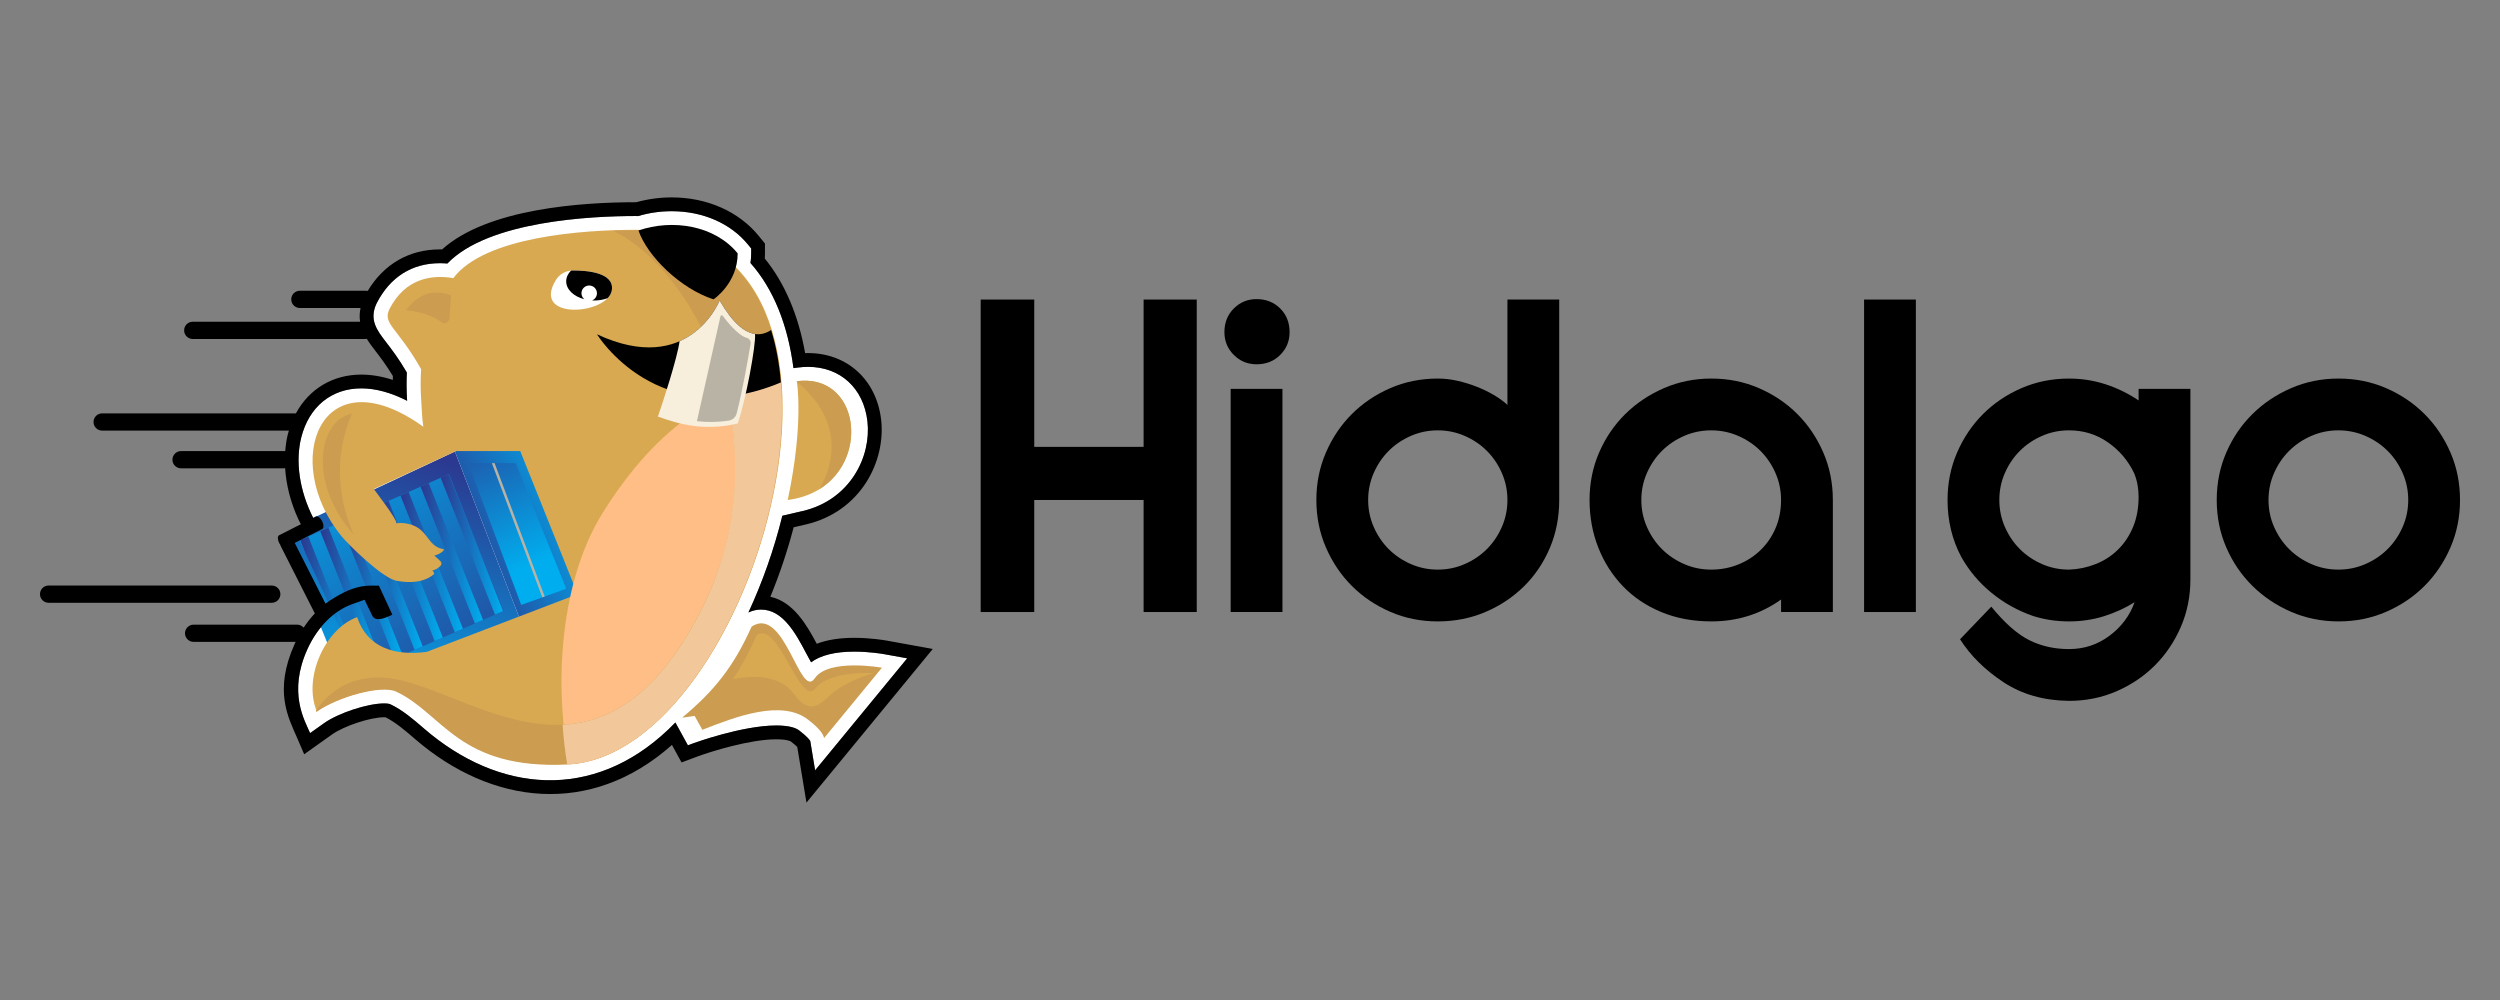 <?xml version="1.0" encoding="UTF-8"?>
<!DOCTYPE svg PUBLIC "-//W3C//DTD SVG 1.1//EN" "http://www.w3.org/Graphics/SVG/1.1/DTD/svg11.dtd">
<svg version="1.1" xmlns="http://www.w3.org/2000/svg" xmlns:xlink="http://www.w3.org/1999/xlink" x="0" y="0" width="500" height="200" viewBox="0, 0, 500, 200">
  <rect x="0" y="0" width="500" height="200" fill="#808080" stroke="none"/>
  <defs>
    <linearGradient id="Gradient_1" gradientUnits="userSpaceOnUse" x1="90.494" y1="91.719" x2="74.994" y2="143.719">
      <stop offset="0.016" stop-color="#2B3990"/>
      <stop offset="0.995" stop-color="#00AEEF"/>
    </linearGradient>
    <linearGradient id="Gradient_2" gradientUnits="userSpaceOnUse" x1="90.086" y1="114.873" x2="119.753" y2="102.873">
      <stop offset="0.016" stop-color="#2B3990"/>
      <stop offset="0.995" stop-color="#00AEEF"/>
    </linearGradient>
    <linearGradient id="Gradient_3" gradientUnits="userSpaceOnUse" x1="103.718" y1="143.403" x2="58.108" y2="85.807">
      <stop offset="0.016" stop-color="#2B3990"/>
      <stop offset="0.995" stop-color="#00AEEF"/>
    </linearGradient>
    <linearGradient id="Gradient_4" gradientUnits="userSpaceOnUse" x1="68.067" y1="117.746" x2="80.525" y2="117.746">
      <stop offset="0.016" stop-color="#2B3990"/>
      <stop offset="0.995" stop-color="#00AEEF"/>
    </linearGradient>
    <linearGradient id="Gradient_5" gradientUnits="userSpaceOnUse" x1="60.043" y1="120.988" x2="72.486" y2="120.988">
      <stop offset="0.016" stop-color="#2B3990"/>
      <stop offset="0.995" stop-color="#00AEEF"/>
    </linearGradient>
    <linearGradient id="Gradient_6" gradientUnits="userSpaceOnUse" x1="72.078" y1="115.973" x2="84.545" y2="115.973">
      <stop offset="0.016" stop-color="#2B3990"/>
      <stop offset="0.995" stop-color="#00AEEF"/>
    </linearGradient>
    <linearGradient id="Gradient_7" gradientUnits="userSpaceOnUse" x1="64.055" y1="119.517" x2="76.505" y2="119.517">
      <stop offset="0.016" stop-color="#2B3990"/>
      <stop offset="0.995" stop-color="#00AEEF"/>
    </linearGradient>
    <linearGradient id="Gradient_8" gradientUnits="userSpaceOnUse" x1="76.09" y1="114.199" x2="88.564" y2="114.199">
      <stop offset="0.016" stop-color="#2B3990"/>
      <stop offset="0.995" stop-color="#00AEEF"/>
    </linearGradient>
    <linearGradient id="Gradient_9" gradientUnits="userSpaceOnUse" x1="80.102" y1="112.426" x2="92.584" y2="112.426">
      <stop offset="0.016" stop-color="#2B3990"/>
      <stop offset="0.995" stop-color="#00AEEF"/>
    </linearGradient>
    <linearGradient id="Gradient_10" gradientUnits="userSpaceOnUse" x1="88.125" y1="108.881" x2="100.623" y2="108.881">
      <stop offset="0.016" stop-color="#2B3990"/>
      <stop offset="0.995" stop-color="#00AEEF"/>
    </linearGradient>
    <linearGradient id="Gradient_11" gradientUnits="userSpaceOnUse" x1="84.114" y1="110.653" x2="96.604" y2="110.653">
      <stop offset="0.016" stop-color="#2B3990"/>
      <stop offset="0.995" stop-color="#00AEEF"/>
    </linearGradient>
    <linearGradient id="Gradient_12" gradientUnits="userSpaceOnUse" x1="91.799" y1="79.714" x2="106.549" y2="113.339">
      <stop offset="0.016" stop-color="#2B3990"/>
      <stop offset="0.995" stop-color="#00AEEF"/>
    </linearGradient>
  </defs>
  <g id="Layer_1">
    <g>
      <path d="M163.023,154.066 L162.053,148.197 C161.95,148.021 161.488,147.351 159.824,146.08 C159.238,145.631 157.97,145.098 155.261,145.098 C148.415,145.098 138.768,148.623 138.673,148.659 L137.582,149.065 L135.079,144.501 C134.662,144.929 134.227,145.364 133.787,145.784 L133.68,145.888 C118.589,160.255 99.802,158.652 84.838,145.738 C82.607,143.81 80.504,141.996 78.019,140.828 C78.015,140.826 77.698,140.687 76.824,140.687 C73.506,140.687 67.666,142.611 64.806,144.644 L62.022,146.624 C60.934,144.093 57.55,138.501 61.491,129.819 C63.484,125.428 66.746,122.153 70.441,120.833 L72.908,119.952 L74.423,123.065 C75.159,124.833 78.207,122.98 78.471,122.945 L75.783,117.13 C75.752,117.134 75.725,117.14 75.69,117.14 C73.315,117.109 70.733,116.765 65.095,120.72 L58.947,108.582 L64.445,105.797 C64.786,105.625 64.782,104.931 64.435,104.244 C64.087,103.557 63.529,103.141 63.187,103.314 L62.645,103.589 C59.822,98.023 59.073,92.168 60.249,87.502 C61.8,81.348 66.292,77.674 72.266,77.674 C75.112,77.674 78.185,78.508 81.429,80.16 C81.3,78.262 81.281,76.359 81.37,74.502 C79.736,71.699 78.319,69.859 77.272,68.502 C75.383,66.053 73.754,63.939 75.34,60.633 C78.034,55.391 82.4,52.639 87.982,52.639 C88.469,52.639 88.97,52.66 89.478,52.703 C97.677,44.144 118.452,43.205 127.136,43.205 C127.3,43.205 127.461,43.209 127.621,43.215 C129.784,42.569 132.044,42.24 134.34,42.24 C140.579,42.24 146.148,44.678 149.616,48.929 L150.237,49.691 L150.237,50.675 C150.237,51.327 150.19,51.964 150.096,52.603 C154.679,57.757 157.584,64.994 158.693,73.628 L159.538,73.513 C160.251,73.419 160.95,73.372 161.622,73.372 C168.071,73.372 172.729,77.649 173.489,84.268 C174.298,91.317 170.03,99.998 160.529,102.207 L156.472,103.15 C154.83,109.832 152.51,116.402 149.686,122.496 C150.504,122.111 151.348,121.912 152.204,121.912 C156.61,121.912 159.183,126.769 161.249,130.674 C161.513,131.172 161.87,131.848 162.218,132.459 C164.152,131.039 167.047,130.324 170.859,130.324 C173.908,130.324 176.529,130.777 176.818,130.828 L181.441,131.666 L163.023,154.066 z" fill="#FFFFFF"/>
      <g>
        <path d="M228.723,59.911 L239.348,59.911 L239.348,122.405 L228.723,122.405 L228.723,99.996 L206.85,99.996 L206.85,122.405 L196.137,122.405 L196.137,59.911 L206.85,59.911 L206.85,89.372 L228.723,89.372 L228.723,59.911 z" fill="#000000"/>
        <path d="M244.883,66.428 C244.883,64.524 245.508,62.947 246.758,61.697 C248.008,60.447 249.526,59.822 251.312,59.822 C253.216,59.822 254.793,60.447 256.043,61.697 C257.293,62.947 257.918,64.524 257.918,66.428 C257.918,68.214 257.293,69.732 256.043,70.982 C254.793,72.232 253.216,72.857 251.312,72.857 C249.526,72.857 248.008,72.232 246.758,70.982 C245.508,69.732 244.883,68.214 244.883,66.428 z M246.133,77.767 L256.489,77.767 L256.489,122.406 L246.133,122.406 L246.133,77.767 z" fill="#000000"/>
        <path d="M311.842,99.996 C311.842,103.449 311.217,106.647 309.967,109.594 C308.717,112.541 306.99,115.1 304.789,117.272 C302.586,119.446 300.013,121.156 297.066,122.406 C294.119,123.656 290.95,124.281 287.557,124.281 C284.164,124.281 280.995,123.64 278.049,122.361 C275.103,121.082 272.543,119.356 270.371,117.183 C268.197,115.011 266.473,112.452 265.193,109.505 C263.912,106.559 263.273,103.389 263.273,99.996 C263.273,96.603 263.912,93.434 265.193,90.488 C266.472,87.542 268.197,84.983 270.371,82.81 C272.543,80.638 275.102,78.913 278.049,77.632 C280.995,76.353 284.164,75.712 287.557,75.712 C288.866,75.712 290.176,75.861 291.486,76.158 C292.795,76.457 294.059,76.843 295.28,77.319 C296.5,77.796 297.646,78.345 298.718,78.97 C299.79,79.595 300.711,80.264 301.486,80.979 L301.486,59.91 L311.842,59.91 L311.842,99.996 z M301.485,99.996 C301.485,98.093 301.113,96.291 300.369,94.595 C299.624,92.899 298.628,91.426 297.379,90.176 C296.129,88.926 294.655,87.93 292.96,87.186 C291.263,86.442 289.462,86.07 287.558,86.07 C285.653,86.07 283.853,86.442 282.158,87.186 C280.461,87.93 278.988,88.926 277.738,90.176 C276.488,91.426 275.491,92.899 274.748,94.595 C274.003,96.291 273.632,98.093 273.632,99.996 C273.632,101.902 274.003,103.701 274.748,105.397 C275.491,107.093 276.488,108.567 277.738,109.817 C278.988,111.067 280.461,112.064 282.158,112.807 C283.853,113.552 285.653,113.923 287.558,113.923 C289.462,113.923 291.263,113.552 292.96,112.807 C294.655,112.064 296.129,111.067 297.379,109.817 C298.628,108.567 299.624,107.093 300.369,105.397 C301.113,103.701 301.485,101.902 301.485,99.996 z" fill="#000000"/>
        <path d="M317.912,99.996 C317.912,96.603 318.551,93.434 319.832,90.488 C321.11,87.542 322.851,84.983 325.055,82.81 C327.256,80.638 329.831,78.913 332.778,77.632 C335.724,76.353 338.893,75.712 342.286,75.712 C345.679,75.712 348.848,76.353 351.794,77.632 C354.74,78.912 357.299,80.638 359.473,82.81 C361.645,84.983 363.369,87.541 364.651,90.488 C365.93,93.434 366.57,96.603 366.57,99.996 L366.57,122.405 L356.214,122.405 L356.214,119.905 C352.108,122.821 347.465,124.28 342.287,124.28 C338.596,124.28 335.248,123.655 332.243,122.405 C329.237,121.155 326.677,119.429 324.565,117.227 C322.452,115.026 320.815,112.451 319.655,109.504 C318.492,106.559 317.912,103.389 317.912,99.996 z M328.268,99.996 C328.268,101.902 328.64,103.701 329.387,105.397 C330.133,107.093 331.133,108.567 332.387,109.817 C333.641,111.067 335.118,112.064 336.821,112.807 C338.522,113.552 340.329,113.923 342.24,113.923 C344.151,113.923 345.956,113.581 347.658,112.897 C349.36,112.213 350.852,111.245 352.137,109.996 C353.42,108.746 354.42,107.272 355.137,105.576 C355.855,103.88 356.212,102.02 356.212,99.996 C356.212,98.093 355.839,96.291 355.093,94.595 C354.346,92.899 353.346,91.426 352.092,90.176 C350.838,88.926 349.361,87.93 347.658,87.186 C345.955,86.442 344.151,86.07 342.24,86.07 C340.329,86.07 338.522,86.442 336.821,87.186 C335.119,87.93 333.641,88.926 332.387,90.176 C331.133,91.426 330.133,92.899 329.387,94.595 C328.64,96.291 328.268,98.093 328.268,99.996 z" fill="#000000"/>
        <path d="M372.817,59.911 L383.172,59.911 L383.172,122.405 L372.817,122.405 L372.817,59.911 z" fill="#000000"/>
        <path d="M413.795,75.713 C416.354,75.713 418.809,76.101 421.16,76.873 C423.511,77.647 425.698,78.719 427.722,80.088 L427.722,77.767 L438.078,77.767 L438.078,115.888 C438.078,119.281 437.438,122.451 436.159,125.397 C434.878,128.342 433.153,130.901 430.981,133.075 C428.807,135.247 426.249,136.972 423.302,138.253 C420.356,139.532 417.187,140.173 413.794,140.173 C408.734,140.112 404.359,138.862 400.67,136.423 C396.979,133.982 394.093,131.125 392.01,127.853 L398.26,121.335 C400.938,124.607 403.467,126.84 405.848,128.03 C408.229,129.22 410.877,129.816 413.794,129.816 C416.829,129.816 419.537,128.923 421.918,127.137 C424.298,125.352 425.965,123.119 426.918,120.442 C425.012,121.633 422.959,122.569 420.758,123.254 C418.555,123.938 416.234,124.281 413.794,124.281 C411.294,124.281 408.913,123.924 406.651,123.21 C403.556,122.139 400.773,120.592 398.304,118.567 C395.833,116.545 393.825,114.163 392.277,111.424 C390.432,107.973 389.509,104.163 389.509,99.996 C389.509,96.603 390.149,93.434 391.429,90.488 C392.708,87.542 394.434,84.983 396.607,82.81 C398.779,80.638 401.339,78.913 404.286,77.632 C407.233,76.353 410.402,75.713 413.795,75.713 z M399.867,99.996 C399.867,101.902 400.238,103.701 400.983,105.397 C401.727,107.093 402.724,108.567 403.974,109.817 C405.223,111.067 406.697,112.064 408.393,112.807 C410.089,113.552 411.889,113.923 413.794,113.923 C415.638,113.864 417.424,113.492 419.15,112.807 C420.876,112.123 422.379,111.142 423.659,109.861 C424.938,108.583 425.935,107.064 426.65,105.308 C427.364,103.553 427.72,101.574 427.72,99.37 C427.72,97.644 427.422,96.067 426.827,94.639 C425.636,92.139 423.895,90.086 421.604,88.479 C419.312,86.873 416.708,86.069 413.792,86.069 C411.887,86.069 410.087,86.441 408.391,87.185 C406.695,87.929 405.221,88.925 403.972,90.175 C402.722,91.425 401.725,92.898 400.981,94.594 C400.238,96.291 399.867,98.093 399.867,99.996 z" fill="#000000"/>
        <path d="M443.345,99.996 C443.345,96.603 443.985,93.434 445.265,90.488 C446.544,87.542 448.286,84.983 450.488,82.81 C452.689,80.638 455.264,78.913 458.211,77.632 C461.157,76.353 464.326,75.712 467.719,75.712 C471.112,75.712 474.282,76.353 477.228,77.632 C480.174,78.912 482.733,80.638 484.906,82.81 C487.078,84.983 488.803,87.541 490.084,90.488 C491.363,93.434 492.004,96.603 492.004,99.996 C492.004,103.389 491.363,106.559 490.084,109.505 C488.804,112.451 487.078,115.011 484.906,117.183 C482.733,119.356 480.175,121.081 477.228,122.361 C474.281,123.641 471.112,124.281 467.719,124.281 C464.326,124.281 461.157,123.64 458.211,122.361 C455.265,121.082 452.69,119.356 450.488,117.183 C448.286,115.011 446.545,112.452 445.265,109.505 C443.984,106.559 443.345,103.389 443.345,99.996 z M453.702,99.996 C453.702,101.902 454.074,103.701 454.82,105.397 C455.566,107.093 456.567,108.567 457.821,109.817 C459.075,111.067 460.551,112.064 462.254,112.807 C463.956,113.552 465.763,113.923 467.674,113.923 C469.585,113.923 471.39,113.552 473.092,112.807 C474.794,112.064 476.271,111.067 477.525,109.817 C478.779,108.567 479.78,107.093 480.526,105.397 C481.272,103.701 481.646,101.902 481.646,99.996 C481.646,98.093 481.272,96.291 480.526,94.595 C479.78,92.899 478.779,91.426 477.525,90.176 C476.271,88.926 474.795,87.93 473.092,87.186 C471.389,86.442 469.585,86.07 467.674,86.07 C465.763,86.07 463.956,86.442 462.254,87.186 C460.552,87.93 459.075,88.926 457.821,90.176 C456.567,91.426 455.566,92.899 454.82,94.595 C454.074,96.291 453.702,98.093 453.702,99.996 z" fill="#000000"/>
      </g>
      <path d="M176.384,77.657" fill="#D8A951"/>
      <path d="M62.643,103.588 L57.495,108.996 L67.65,133.965 L90.223,136.142 L106.686,130.823 L90.978,90.31 z" fill="url(#Gradient_1)"/>
      <path d="M114.495,85.384 L91.188,90.212 L90.978,90.31 L106.686,130.823 L125.745,124.665 z" fill="url(#Gradient_2)"/>
      <path d="M89.791,94.812 L100.745,122.163 L72.245,134.663 L59.888,108.103 z" fill="url(#Gradient_3)"/>
      <g>
        <path d="M69.689,103.747 L68.067,104.468 L78.899,131.744 L80.525,131.031 z" fill="url(#Gradient_4)"/>
        <path d="M61.666,107.312 L60.043,108.034 L61.143,110.804 L72.244,134.663 L72.486,134.557 z" fill="url(#Gradient_5)"/>
        <path d="M73.701,101.964 L72.078,102.684 L82.918,129.981 L84.545,129.267 z" fill="url(#Gradient_6)"/>
        <path d="M65.678,105.529 L64.055,106.251 L74.879,133.507 L76.505,132.794 z" fill="url(#Gradient_7)"/>
        <path d="M77.713,100.181 L76.09,100.901 L86.938,128.219 L88.564,127.505 z" fill="url(#Gradient_8)"/>
        <path d="M81.724,98.397 L80.102,99.119 L90.958,126.455 L92.584,125.742 z" fill="url(#Gradient_9)"/>
        <path d="M89.748,94.831 L88.125,95.553 L98.997,122.93 L100.623,122.216 z" fill="url(#Gradient_10)"/>
        <path d="M85.736,96.614 L84.114,97.335 L94.977,124.692 L96.604,123.978 z" fill="url(#Gradient_11)"/>
      </g>
      <path d="M127.192,45.962 C116.445,45.962 96.876,47.365 90.664,55.622 C86.295,54.895 81.056,55.656 77.884,61.823 C76.452,64.809 79.53,65.507 84.224,73.837 L84.227,73.833 C84.095,75.811 84.092,77.874 84.24,80.026 C84.364,81.833 84.39,83.611 84.664,85.343 C64.056,70.614 56.033,92.284 68.326,107.271 C69.603,108.829 76.561,115.766 79.405,116.178 C80.095,116.277 84.111,117.107 86.764,114.855 C86.961,114.688 86.686,114.34 86.474,114.095 C87.129,113.982 87.702,113.549 88.084,113.182 C88.218,113.053 88.292,112.874 88.286,112.689 C88.281,112.503 88.198,112.328 88.057,112.208 C87.573,111.794 87.267,111.448 86.862,111.113 C87.815,110.934 89.244,109.934 88.602,109.817 C85.171,109.195 85.765,105.347 81.069,104.667 C80.455,104.578 79.85,104.582 79.268,104.662 C79.569,104.06 74.753,97.804 74.753,97.804 L91.187,90.212 L104.05,90.212 L115.52,118.832 L85.346,130.372 C78.95,131.22 73.46,129.542 71.423,123.431 C64.986,125.728 60.549,135.706 63.377,142.28 C67.585,139.287 76.385,136.813 79.363,138.215 C88.76,142.638 91.808,153.836 113.628,152.782 C151.322,150.963 180.982,45.962 127.192,45.962 z M122.376,57.972 C121.73,62.98 106.102,64.204 111.196,55.974 C111.915,54.81 113.185,54.101 114.552,54.099 C117.566,54.089 122.818,54.556 122.376,57.972 z" fill="#D8A951"/>
      <path d="M162.935,135.677 C160.003,140.007 156.909,120.966 150.33,125.316 C146.779,133.191 143.016,138.039 136.428,143.529 C136.428,143.529 138.55,143.256 138.928,143.183 L140.47,145.964 C147.185,143.306 156.301,139.868 161.557,143.888 C163.877,145.663 164.683,146.839 164.811,147.62 L176.384,133.544 C176.384,133.544 165.695,131.604 162.935,135.677 z" fill="#CC9C50"/>
      <path d="M120.512,102.62 C111.267,117.481 111.018,139.71 113.97,152.854 C137.737,151.18 158.169,108.692 156.275,77.819 C145.016,76.349 131.604,84.786 120.512,102.62 z" fill="#FFBE85"/>
      <path d="M127.076,46.077 C125.72,46.077 124.223,46.1 122.631,46.155 C138.741,53.854 157.935,88.696 139.662,123.141 C120.18,159.862 96.561,140.037 80.528,136.145 C71.155,133.87 65.911,138.174 63.168,142.143 C63.201,142.227 63.229,142.311 63.265,142.393 C67.473,139.399 76.273,136.928 79.251,138.329 C88.647,142.751 91.697,153.95 113.515,152.895 C151.206,151.077 180.867,46.077 127.076,46.077 z" fill="#CC9C50"/>
      <path d="M156.158,76.247 C152.845,76.745 149.088,77.448 145.355,79.28 C148.375,92.249 147.708,107.975 139.662,123.141 C131.082,139.313 121.701,144.514 112.518,144.944 C112.713,147.77 113.028,150.448 113.443,152.897 C113.467,152.897 113.49,152.897 113.514,152.895 C137.883,151.72 158.885,107.423 156.158,76.247 z" fill="#F2C799"/>
      <path d="M127.695,46.095 C129.45,51.224 136.087,57.741 142.708,59.87 C142.708,59.87 147.535,56.651 147.535,50.675 C142.92,45.017 134.432,43.778 127.695,46.095 z" fill="#000000"/>
      <path d="M159.357,76.247 C159.357,76.247 160.837,84.481 157.546,99.997 C174.701,97.798 173.667,74.35 159.357,76.247 z" fill="#D8A951"/>
      <path d="M156.18,76.487 C155.871,72.78 155.231,69.258 154.221,66.012 C151.492,67.795 148.001,67.147 143.922,60.098 C143.922,60.098 137.894,75.481 119.389,66.854 C119.389,66.854 131.572,86.765 156.18,76.487 z" fill="#000000"/>
      <path d="M114.553,54.099 C114.433,54.099 114.315,54.111 114.196,54.122 C113.592,54.733 113.24,55.472 113.24,56.265 C113.24,57.908 114.753,59.306 116.875,59.851 C116.521,59.568 116.291,59.136 116.291,58.648 C116.291,57.793 116.985,57.099 117.841,57.099 C118.697,57.099 119.39,57.792 119.39,58.648 C119.39,59.3 118.986,59.857 118.416,60.084 C118.557,60.092 118.699,60.1 118.844,60.1 C119.818,60.1 120.733,59.93 121.531,59.631 C121.993,59.143 122.299,58.588 122.378,57.973 C122.818,54.556 117.566,54.089 114.553,54.099 z" fill="#000000"/>
      <path d="M90.223,59.118 C90.223,59.118 85.282,56.481 81.219,62.046 C81.219,62.046 85.581,62.335 88.241,64.405 C88.556,64.651 88.964,64.694 89.309,64.522 C89.654,64.35 89.884,63.987 89.91,63.571 C90.009,61.972 90.135,60.056 90.223,59.118 z" fill="#CC9C50"/>
      <path d="M147.535,84.696 C149.141,80.206 151.223,68.938 151.006,66.801 C148.918,66.502 146.541,64.625 143.922,60.098 C143.922,60.098 141.722,65.692 135.919,68.239 C135.456,71.61 132.52,80.661 131.572,83.317 C136.007,84.919 140.979,86.243 147.535,84.696 z" fill="#F7EEDC"/>
      <path d="M145.765,84.114 C146.522,83.998 147.137,83.441 147.328,82.699 C148.561,77.892 149.683,71.381 150.118,68.747 C150.204,68.224 149.88,67.719 149.368,67.579 C147.6,67.1 145.356,64.262 144.536,63.153 C144.478,63.075 144.381,63.038 144.286,63.058 C144.191,63.078 144.117,63.151 144.097,63.246 L139.389,84.236 C141.346,84.465 143.455,84.467 145.765,84.114 z" fill="#B9B3A5"/>
      <path d="M163.064,137.681 C159.98,141.515 155.597,123.786 151.339,127.05 C149.782,130.505 148.351,133.198 146.596,135.827 C150.161,135.075 155.918,134.874 158.697,138.714 C162.604,144.118 164.874,139.577 167.431,137.909 C171.396,135.325 174.851,134.638 174.851,134.638 C174.851,134.638 166.053,133.968 163.064,137.681 z" fill="#D8A951"/>
      <path d="M70.732,106.907 C65.44,101.053 63.67,93.903 64.986,88.684 C65.486,86.702 66.83,83.565 70.383,82.717 C66.457,91.974 67.911,100.405 70.732,106.907 z" fill="#CC9C50"/>
      <g>
        <path d="M56.077,118.831 C56.077,117.88 55.305,117.106 54.353,117.106 L9.72,117.106 C8.768,117.106 7.996,117.879 7.996,118.831 C7.996,119.784 8.768,120.556 9.72,120.556 L54.353,120.556 C55.305,120.556 56.077,119.784 56.077,118.831 z" fill="#000000"/>
        <path d="M181.931,128.952 L177.308,128.114 C176.99,128.057 174.152,127.565 170.857,127.565 C167.926,127.565 165.415,127.961 163.351,128.753 C161.349,124.993 158.675,120.357 154.07,119.353 C155.929,114.839 157.49,110.189 158.73,105.46 L161.152,104.896 C172.21,102.324 177.172,92.187 176.228,83.955 C175.312,75.976 169.442,70.615 161.621,70.615 C161.424,70.615 161.225,70.617 161.025,70.625 C159.691,63.049 156.933,56.576 152.961,51.715 C152.983,51.371 152.994,51.027 152.994,50.676 L152.994,48.711 L152.374,47.951 L151.753,47.187 C147.756,42.289 141.41,39.48 134.338,39.48 C131.927,39.48 129.549,39.806 127.262,40.445 L127.134,40.445 C116.413,40.445 97.481,41.697 88.422,49.883 C88.274,49.883 88.127,49.879 87.981,49.879 C81.832,49.879 76.754,52.817 73.546,58.184 C73.435,58.161 73.32,58.149 73.202,58.149 L59.973,58.149 C59.021,58.149 58.249,58.92 58.249,59.872 C58.249,60.825 59.021,61.597 59.973,61.597 L72.109,61.597 C71.899,62.581 71.883,63.496 72.018,64.347 L38.55,64.347 C37.598,64.347 36.826,65.12 36.826,66.072 C36.826,67.025 37.598,67.797 38.55,67.797 L73.03,67.797 C73.143,67.797 73.253,67.784 73.36,67.764 C73.895,68.637 74.508,69.44 75.086,70.188 C75.991,71.364 77.203,72.936 78.58,75.211 C78.572,75.467 78.566,75.723 78.561,75.981 C76.392,75.274 74.285,74.918 72.264,74.918 C66.536,74.918 61.814,77.805 59.182,82.674 L20.428,82.674 C19.476,82.674 18.704,83.445 18.704,84.397 C18.704,85.352 19.476,86.122 20.428,86.122 L57.779,86.122 C57.71,86.358 57.634,86.589 57.573,86.831 C57.297,87.924 57.135,89.072 57.044,90.244 C56.952,90.229 56.86,90.216 56.765,90.216 L36.211,90.216 C35.259,90.216 34.487,90.987 34.487,91.941 C34.487,92.895 35.259,93.664 36.211,93.664 L56.765,93.664 C56.853,93.664 56.939,93.651 57.025,93.638 C57.246,97.063 58.153,100.625 59.742,104.002 C59.876,104.287 60.027,104.565 60.174,104.844 L55.822,107.048 C55.481,107.22 55.486,107.916 55.834,108.603 C55.889,108.711 55.955,108.798 56.019,108.892 C56.04,108.981 56.07,109.068 56.113,109.153 L62.968,122.686 C62.16,123.548 61.409,124.499 60.727,125.528 C60.411,125.164 59.95,124.928 59.43,124.928 L38.724,124.928 C37.772,124.928 37,125.699 37,126.653 C37,127.604 37.772,128.376 38.724,128.376 L59.132,128.376 C59.083,128.48 59.026,128.577 58.977,128.683 C54.635,138.253 57.718,143.605 59.486,147.716 L60.835,150.855 L63.619,148.875 L66.403,146.896 C68.803,145.189 74.06,143.451 76.822,143.451 C76.949,143.451 77.045,143.455 77.114,143.459 C79.154,144.482 81.041,146.111 83.034,147.83 C98.238,160.951 118.083,163.478 134.389,148.986 L135.163,150.394 L136.309,152.486 L138.543,151.654 L139.634,151.248 C142.192,150.309 150,147.861 155.259,147.861 C157.491,147.861 158.151,148.281 158.157,148.285 C158.814,148.789 159.218,149.154 159.451,149.385 L160.3,154.524 L161.291,160.52 L165.152,155.825 L183.568,133.427 L186.55,129.798 L181.931,128.952 z M163.022,154.065 L162.051,148.196 C161.948,148.02 161.486,147.35 159.822,146.079 C159.236,145.63 157.968,145.097 155.259,145.097 C148.413,145.097 138.767,148.622 138.671,148.658 L137.58,149.064 L135.076,144.5 C134.659,144.928 134.224,145.363 133.784,145.783 L133.677,145.887 C118.586,160.254 99.799,158.651 84.835,145.737 C82.604,143.809 80.501,141.995 78.016,140.827 C78.012,140.825 77.695,140.686 76.821,140.686 C73.503,140.686 67.663,142.61 64.803,144.643 L62.019,146.623 C60.931,144.092 57.547,138.5 61.488,129.818 C63.481,125.427 66.743,122.152 70.438,120.832 L72.905,119.951 L74.42,123.064 C75.156,124.832 78.204,122.979 78.468,122.944 L75.78,117.129 C75.749,117.133 75.722,117.139 75.687,117.139 C73.312,117.108 70.73,116.764 65.092,120.719 L58.944,108.581 L64.442,105.796 C64.783,105.624 64.779,104.93 64.432,104.243 C64.084,103.556 63.526,103.14 63.185,103.313 L62.642,103.588 C59.819,98.022 59.07,92.167 60.246,87.501 C61.797,81.347 66.289,77.673 72.263,77.673 C75.109,77.673 78.182,78.507 81.426,80.159 C81.297,78.261 81.278,76.358 81.367,74.501 C79.733,71.698 78.316,69.858 77.269,68.501 C75.38,66.052 73.751,63.938 75.337,60.632 C78.031,55.39 82.397,52.638 87.979,52.638 C88.466,52.638 88.967,52.659 89.475,52.702 C97.674,44.143 118.449,43.204 127.133,43.204 C127.297,43.204 127.458,43.208 127.618,43.214 C129.781,42.568 132.041,42.239 134.337,42.239 C140.576,42.239 146.144,44.677 149.614,48.928 L150.235,49.69 L150.235,50.674 C150.235,51.326 150.188,51.963 150.094,52.602 C154.676,57.756 157.582,64.993 158.69,73.627 L159.536,73.512 C160.248,73.418 160.948,73.371 161.62,73.371 C168.069,73.371 172.727,77.648 173.487,84.267 C174.296,91.316 170.028,99.997 160.526,102.206 L156.469,103.149 C154.828,109.831 152.508,116.401 149.683,122.495 C150.502,122.11 151.346,121.911 152.202,121.911 C156.608,121.911 159.181,126.768 161.247,130.673 C161.511,131.171 161.868,131.847 162.216,132.458 C164.15,131.038 167.044,130.323 170.857,130.323 C173.906,130.323 176.527,130.776 176.816,130.827 L181.439,131.665 L163.022,154.065 z" fill="#000000"/>
      </g>
      <path d="M159.357,76.247 C159.357,76.247 159.363,76.28 159.373,76.341 C163.46,79.681 169.869,87.107 163.914,97.804 C174.103,91.47 171.572,74.628 159.357,76.247 z" fill="#CC9C50"/>
      <path d="M91.188,90.212" fill="#000000"/>
      <path d="M93.62,92.621 L103.12,92.621 L113.245,117.746 L104.245,120.988 z" fill="url(#Gradient_12)"/>
      <path d="M98.373,92.621 L108.462,119.469 L108.935,119.299 L98.911,92.621 z" fill="#B9B3A5"/>
    </g>
  </g>
</svg>
